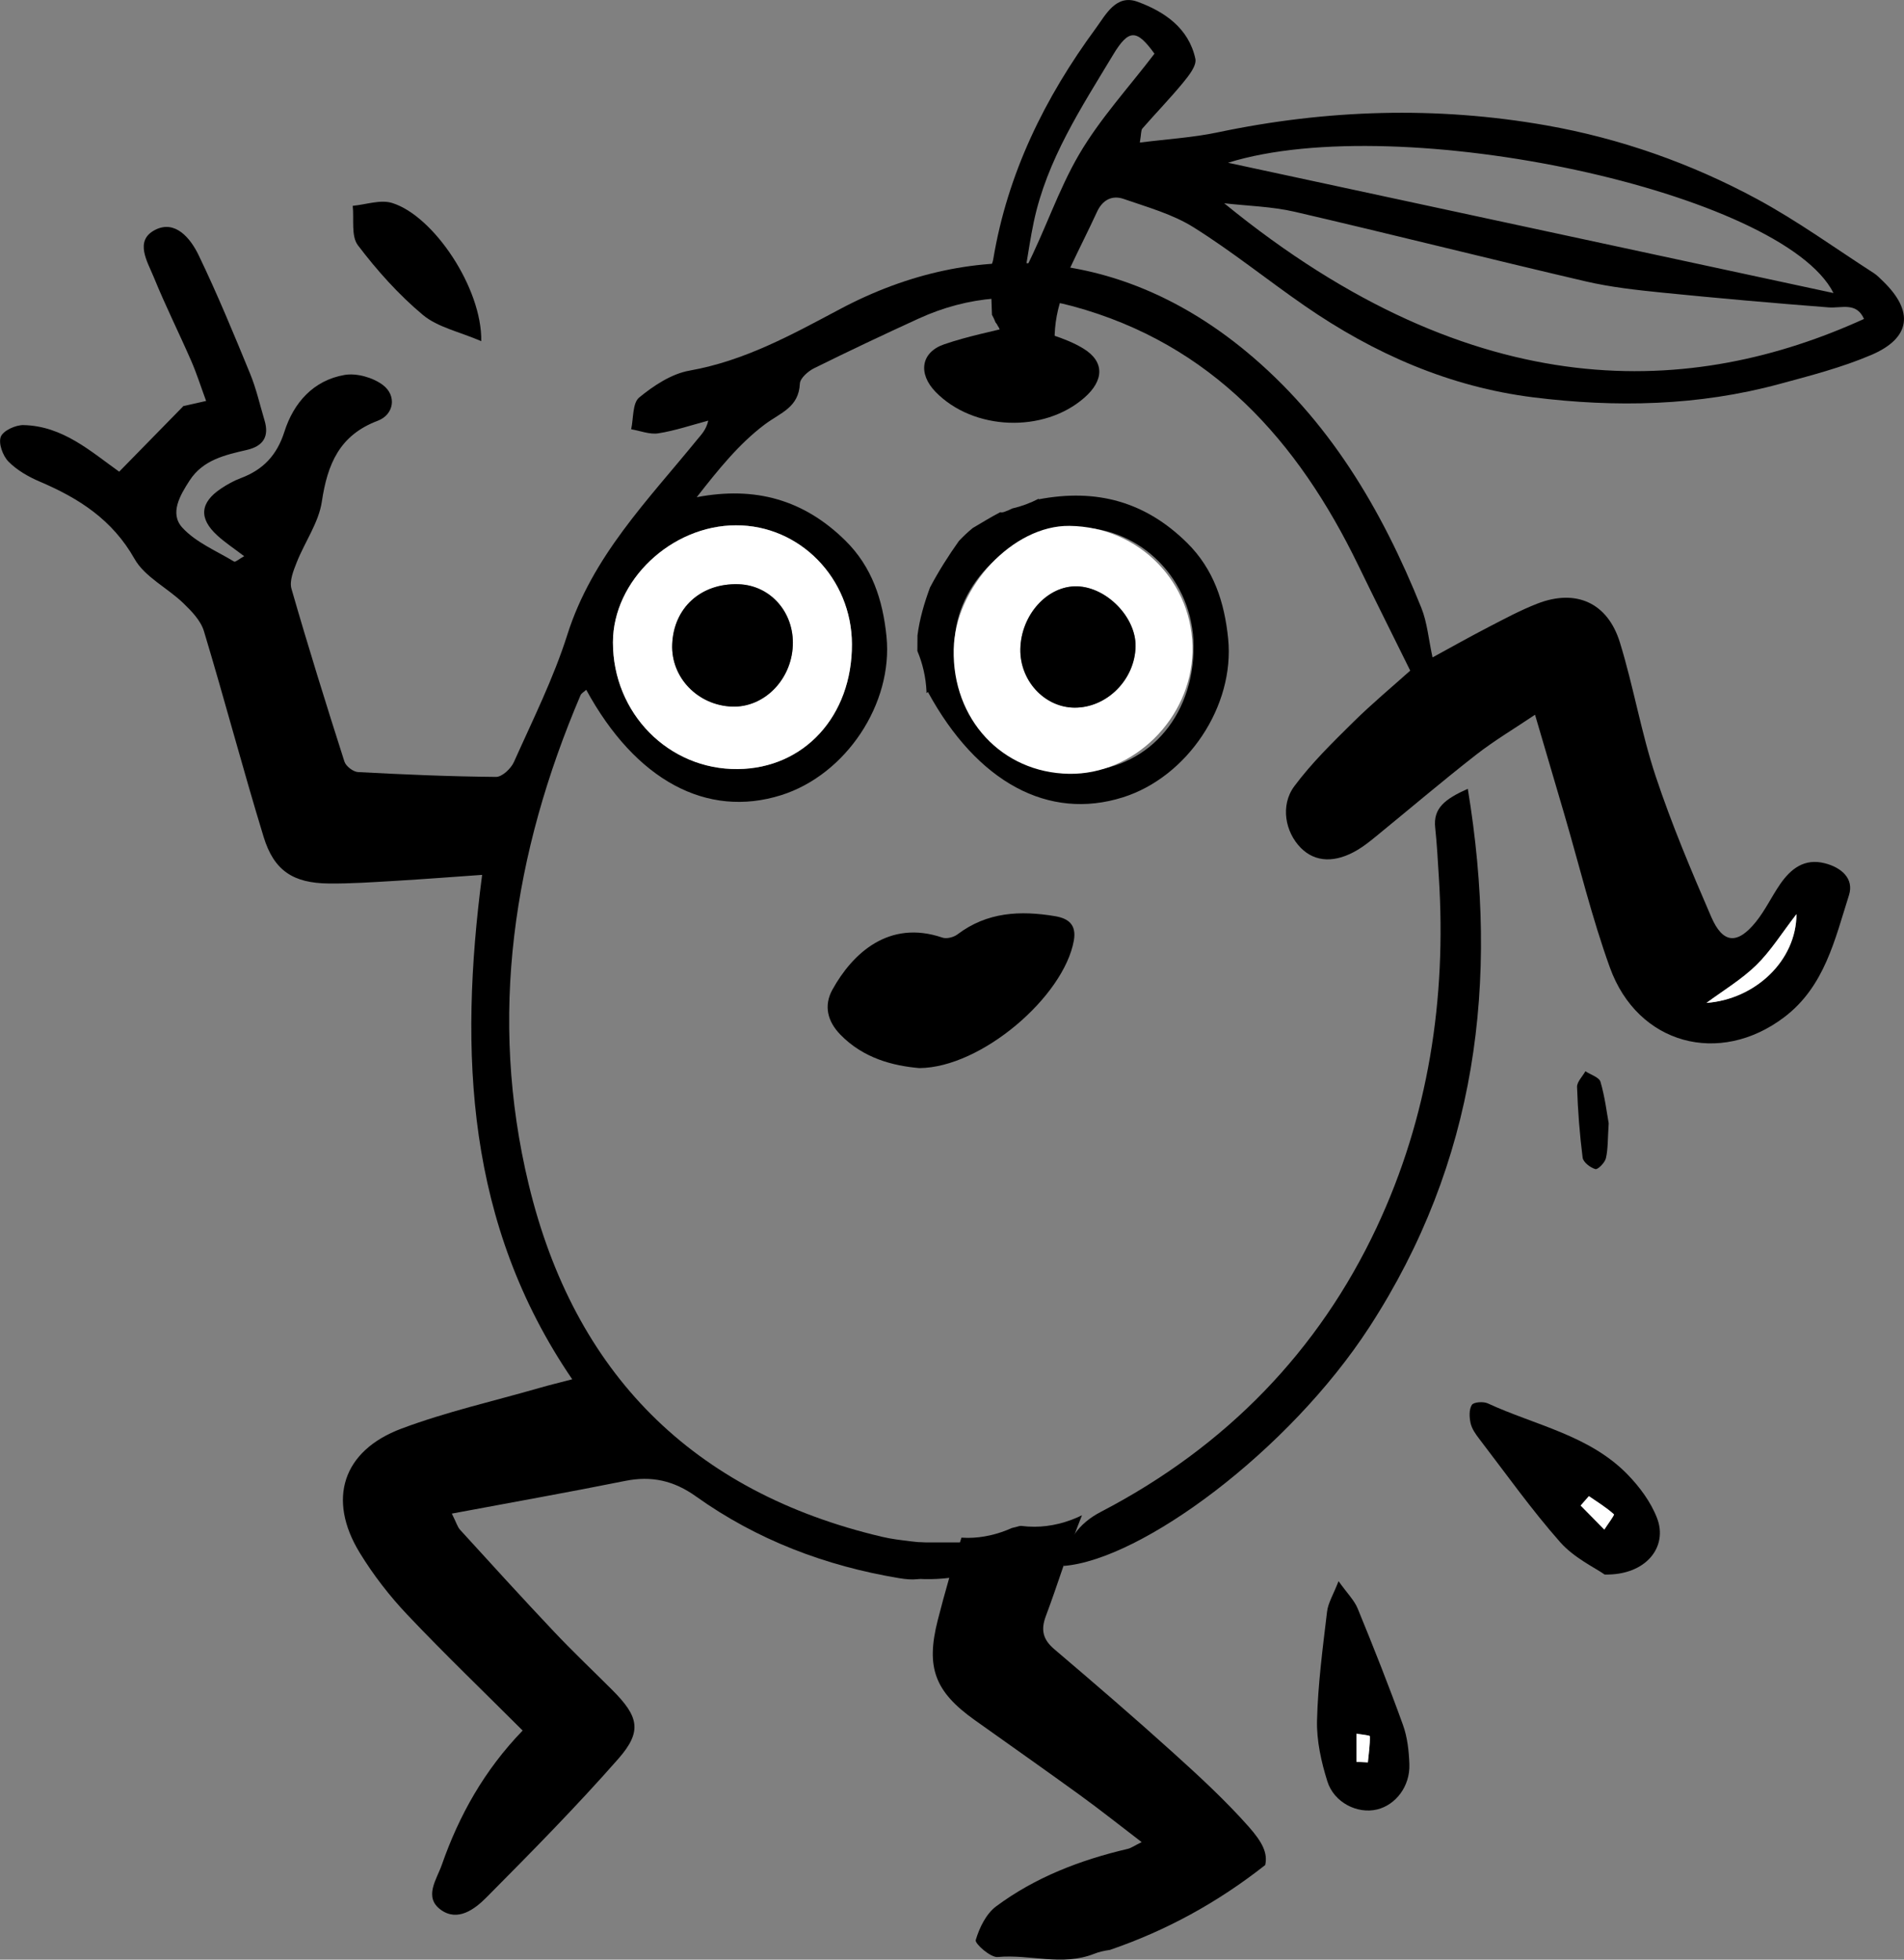 <svg width="102" height="105" viewBox="0 0 102 105" fill="none" xmlns="http://www.w3.org/2000/svg">
<rect x="0" y="0" width="102" height="105" fill="#808080" stroke="none"/>
<g clip-path="url(#clip0_98_1651)">
<path d="M58.613 104.688C58.885 104.581 59.166 104.519 59.454 104.48C62.465 103.452 65.233 101.939 67.779 99.931C67.921 99.297 67.637 98.713 66.883 97.863C65.645 96.468 64.264 95.193 62.877 93.94C60.779 92.044 58.636 90.2 56.483 88.368C55.872 87.85 55.748 87.338 56.026 86.596C56.699 84.805 57.248 82.963 57.963 81.19C57.167 81.583 56.28 81.805 55.417 81.805C55.174 81.805 54.935 81.79 54.703 81.76C54.673 81.764 54.643 81.765 54.613 81.768C54.478 81.808 54.344 81.842 54.207 81.872C53.461 82.21 52.645 82.401 51.849 82.401C51.733 82.401 51.62 82.396 51.506 82.389C51.042 83.849 50.616 85.323 50.236 86.814C49.59 89.351 50.078 90.64 52.219 92.165C54.099 93.505 55.989 94.831 57.858 96.187C58.936 96.969 59.979 97.799 61.16 98.702C60.761 98.9 60.598 99.021 60.418 99.064C57.877 99.659 55.465 100.584 53.363 102.146C52.829 102.543 52.466 103.292 52.271 103.953C52.216 104.14 53.065 104.897 53.449 104.86C55.166 104.698 56.892 105.369 58.613 104.688Z" fill="black"/>
<path d="M9.807 21.763C10.151 21.686 10.493 21.608 11.042 21.484C10.76 20.718 10.538 20.012 10.244 19.338C9.591 17.84 8.859 16.376 8.243 14.863C7.901 14.024 7.18 12.895 8.311 12.317C9.394 11.763 10.21 12.778 10.64 13.671C11.64 15.748 12.52 17.882 13.396 20.016C13.728 20.823 13.921 21.688 14.172 22.528C14.433 23.4 14.094 23.905 13.225 24.108C12.06 24.378 10.876 24.637 10.159 25.744C9.648 26.532 9.071 27.509 9.767 28.271C10.493 29.064 11.591 29.515 12.543 30.091C12.608 30.131 12.8 29.958 13.081 29.802C12.541 29.389 12.06 29.074 11.641 28.691C10.638 27.775 10.711 26.93 11.844 26.176C12.174 25.956 12.527 25.758 12.896 25.62C14.091 25.173 14.834 24.398 15.237 23.129C15.731 21.578 16.791 20.378 18.459 20.09C19.105 19.979 19.976 20.227 20.509 20.627C21.265 21.195 21.115 22.215 20.23 22.548C18.186 23.32 17.543 24.865 17.242 26.875C17.074 28.003 16.328 29.037 15.895 30.135C15.719 30.579 15.496 31.133 15.614 31.545C16.507 34.648 17.468 37.732 18.451 40.806C18.53 41.054 18.92 41.355 19.18 41.369C21.643 41.5 24.107 41.607 26.573 41.628C26.898 41.631 27.375 41.181 27.532 40.829C28.539 38.576 29.652 36.349 30.394 34.006C31.723 29.812 34.708 26.802 37.362 23.539C37.577 23.276 37.825 23.04 37.943 22.538C37.054 22.773 36.176 23.075 35.271 23.218C34.807 23.292 34.299 23.082 33.812 23.001C33.941 22.417 33.879 21.598 34.241 21.3C35.02 20.661 35.971 20.03 36.935 19.859C39.882 19.335 42.386 17.952 44.996 16.564C52.372 12.641 60.149 13.388 66.719 18.8C71.181 22.477 74.018 27.281 76.141 32.563C76.459 33.354 76.529 34.244 76.743 35.225C77.766 34.668 78.76 34.107 79.774 33.583C80.621 33.144 81.467 32.691 82.353 32.345C84.415 31.539 86.12 32.283 86.78 34.422C87.508 36.782 87.917 39.243 88.694 41.583C89.545 44.149 90.602 46.653 91.677 49.137C92.298 50.568 93.074 50.622 94.064 49.397C94.561 48.782 94.905 48.046 95.355 47.389C95.932 46.55 96.661 45.972 97.767 46.257C98.643 46.482 99.334 47.076 99.052 47.965C98.297 50.336 97.751 52.854 95.592 54.496C92.12 57.136 87.736 55.966 86.246 51.847C85.273 49.154 84.6 46.35 83.792 43.595C83.288 41.877 82.782 40.16 82.234 38.297C81.129 39.041 80.05 39.68 79.071 40.445C77.255 41.863 75.5 43.357 73.715 44.814C73.407 45.065 73.095 45.317 72.756 45.522C71.549 46.253 70.463 46.213 69.69 45.434C68.852 44.592 68.574 43.155 69.338 42.128C70.256 40.892 71.376 39.797 72.476 38.71C73.514 37.685 74.641 36.748 75.548 35.933C74.58 33.973 73.66 32.137 72.764 30.29C69.524 23.605 64.906 18.432 57.478 16.41C54.664 15.644 51.881 15.849 49.209 17.072C47.331 17.932 45.463 18.814 43.612 19.731C43.29 19.891 42.864 20.264 42.85 20.556C42.79 21.839 41.815 22.11 40.978 22.736C39.587 23.779 38.465 25.181 37.325 26.64C40.475 26.039 43.069 26.787 45.275 28.953C46.724 30.376 47.293 32.157 47.49 34.096C47.856 37.703 45.316 41.513 41.851 42.605C37.868 43.86 34.049 41.813 31.406 36.961C31.293 37.066 31.148 37.141 31.098 37.255C27.498 45.706 26.151 54.455 28.323 63.463C30.757 73.562 37.09 79.954 47.266 82.347C47.769 82.465 48.285 82.525 48.798 82.587C49.263 82.644 49.732 82.668 50.197 82.707C50.084 84.43 49.683 84.812 48.156 84.558C44.217 83.902 40.55 82.509 37.288 80.182C36.092 79.327 34.902 79.065 33.486 79.35C30.456 79.96 27.413 80.499 24.205 81.1C24.449 81.587 24.507 81.815 24.648 81.969C26.31 83.792 27.97 85.618 29.663 87.411C30.674 88.482 31.745 89.498 32.787 90.539C34.224 91.973 34.418 92.766 33.122 94.242C30.867 96.808 28.462 99.245 26.055 101.67C25.429 102.301 24.515 102.989 23.609 102.325C22.686 101.649 23.396 100.699 23.667 99.924C24.595 97.265 25.951 94.843 27.999 92.725C25.889 90.615 23.8 88.61 21.812 86.51C20.861 85.504 19.995 84.383 19.272 83.201C17.522 80.34 18.348 77.731 21.507 76.547C23.918 75.644 26.453 75.072 28.935 74.357C29.427 74.214 29.926 74.095 30.655 73.904C24.984 65.594 24.584 56.427 25.828 46.877C24.243 46.988 22.716 47.106 21.187 47.197C19.996 47.267 18.804 47.351 17.613 47.339C15.709 47.321 14.678 46.654 14.124 44.846C13.004 41.185 12.03 37.481 10.924 33.816C10.754 33.251 10.26 32.741 9.814 32.312C8.964 31.495 7.756 30.915 7.208 29.947C6.023 27.849 4.236 26.704 2.145 25.812C1.533 25.552 0.913 25.199 0.454 24.733C0.15 24.424 -0.094 23.753 0.043 23.401C0.169 23.074 0.836 22.767 1.259 22.777C3.374 22.824 4.877 24.203 6.385 25.273C7.546 24.086 8.7 22.907 9.854 21.729C9.85 21.724 9.807 21.763 9.807 21.763ZM45.639 34.516C45.629 30.989 42.849 28.138 39.428 28.147C35.953 28.155 32.838 31.119 32.837 34.419C32.834 38.215 35.818 41.244 39.524 41.208C43.081 41.174 45.651 38.363 45.639 34.516ZM91.419 53.737C94.011 53.545 96.228 51.495 96.24 48.98C95.442 50.014 94.859 50.963 94.085 51.716C93.29 52.491 92.309 53.076 91.419 53.737Z" fill="black"/>
<path d="M65.793 34.212C65.596 32.274 65.025 30.492 63.577 29.07C61.371 26.902 58.778 26.154 55.628 26.757C55.638 26.744 55.648 26.731 55.658 26.718C55.657 26.718 55.655 26.718 55.652 26.718C55.202 26.953 54.721 27.131 54.229 27.245C54.082 27.318 53.933 27.385 53.779 27.435C53.706 27.457 53.641 27.46 53.581 27.447C53.08 27.705 52.6 28.006 52.112 28.292C51.848 28.507 51.6 28.742 51.367 28.991C50.803 29.785 50.281 30.608 49.822 31.477C49.513 32.315 49.262 33.17 49.151 34.046C49.147 34.324 49.147 34.601 49.145 34.88C49.428 35.554 49.6 36.288 49.634 37.052C49.635 37.081 49.634 37.111 49.635 37.139C49.661 37.119 49.686 37.099 49.71 37.077C52.353 41.93 56.173 43.977 60.155 42.722C63.617 41.631 66.159 37.821 65.793 34.212ZM57.827 41.325C54.121 41.361 51.138 38.331 51.14 34.536C51.141 31.234 54.256 28.271 57.73 28.264C61.151 28.255 63.932 31.106 63.942 34.633C63.953 38.479 61.384 41.291 57.827 41.325Z" fill="black"/>
<path d="M56.97 83.906C57.096 82.58 57.779 81.63 58.968 81.011C65.711 77.504 70.658 72.35 73.745 65.776C76.529 59.85 77.495 53.509 77.082 47.013C77.026 46.123 76.98 45.231 76.885 44.344C76.774 43.309 77.393 42.82 78.632 42.264C80.34 52.622 79.094 62.274 73.358 71.109C69.042 77.753 61.134 83.588 56.97 83.906Z" fill="black"/>
<path d="M85.963 84.365C85.445 84 84.333 83.48 83.586 82.637C82.034 80.879 80.671 78.954 79.241 77.09C79.05 76.841 78.85 76.557 78.783 76.261C78.712 75.943 78.692 75.526 78.848 75.277C78.945 75.123 79.464 75.084 79.703 75.195C82.248 76.371 85.139 76.897 87.191 79.005C87.839 79.672 88.44 80.482 88.77 81.341C89.365 82.878 88.183 84.416 85.963 84.365ZM85.118 80.165C84.972 80.333 84.824 80.502 84.678 80.67C85.101 81.099 85.524 81.528 85.946 81.958C86.127 81.674 86.501 81.176 86.461 81.14C86.051 80.771 85.575 80.478 85.118 80.165Z" fill="black"/>
<path d="M71.708 84.721C72.172 85.373 72.55 85.742 72.734 86.19C73.579 88.251 74.401 90.323 75.157 92.418C75.396 93.079 75.477 93.82 75.502 94.529C75.545 95.706 74.776 96.713 73.766 96.955C72.726 97.204 71.468 96.593 71.109 95.448C70.78 94.401 70.529 93.269 70.555 92.182C70.604 90.237 70.862 88.295 71.092 86.359C71.147 85.887 71.427 85.444 71.708 84.721ZM72.668 94.402C72.872 94.412 73.075 94.422 73.279 94.431C73.325 93.964 73.396 93.495 73.385 93.028C73.383 92.977 72.919 92.937 72.668 92.891C72.668 93.395 72.668 93.898 72.668 94.402Z" fill="black"/>
<path d="M54.656 17.381C55.823 17.81 57.035 18.065 58.033 18.673C59.203 19.386 59.132 20.402 58.085 21.315C55.904 23.22 52.141 23.072 50.123 21.001C49.172 20.024 49.327 18.881 50.578 18.449C51.861 18.008 53.208 17.751 54.656 17.381Z" fill="black"/>
<path d="M25.782 18.28C24.591 17.767 23.444 17.535 22.654 16.874C21.356 15.789 20.199 14.494 19.174 13.143C18.801 12.651 18.973 11.744 18.896 11.028C19.605 10.964 20.381 10.68 21.01 10.877C23.237 11.569 25.828 15.444 25.782 18.28Z" fill="black"/>
<path d="M86.18 60.187C86.124 61.037 86.147 61.564 86.031 62.059C85.974 62.299 85.599 62.678 85.467 62.641C85.195 62.564 84.816 62.272 84.784 62.03C84.624 60.775 84.528 59.509 84.485 58.245C84.475 57.968 84.776 57.682 84.932 57.4C85.212 57.585 85.669 57.719 85.741 57.967C85.981 58.789 86.083 59.654 86.18 60.187Z" fill="black"/>
<path d="M57.269 41.462C53.668 41.402 51.009 38.532 51.09 34.792C51.163 31.457 54.271 28.14 57.292 28.177C61.029 28.222 63.966 31.229 63.883 34.925C63.802 38.494 60.741 41.52 57.269 41.462ZM60.834 34.623C60.853 33.07 59.286 31.462 57.706 31.417C56.121 31.371 54.699 32.938 54.662 34.774C54.627 36.465 55.949 37.901 57.556 37.917C59.295 37.934 60.811 36.411 60.834 34.623Z" fill="white"/>
<path d="M49.249 57.23C47.852 57.108 46.258 56.714 45.016 55.433C44.332 54.728 44.118 53.886 44.595 53.025C45.662 51.095 47.612 49.256 50.483 50.238C50.711 50.316 51.087 50.222 51.29 50.068C52.879 48.862 54.663 48.778 56.521 49.09C57.235 49.209 57.676 49.543 57.528 50.392C56.994 53.399 52.571 57.208 49.249 57.23Z" fill="black"/>
<path d="M45.639 34.516C45.651 38.363 43.081 41.174 39.523 41.208C35.816 41.244 32.834 38.214 32.836 34.419C32.837 31.118 35.951 28.154 39.426 28.147C42.849 28.138 45.628 30.989 45.639 34.516ZM39.213 37.86C40.918 37.924 42.396 36.44 42.472 34.586C42.545 32.8 41.266 31.357 39.562 31.303C37.548 31.239 36.085 32.57 36.011 34.53C35.944 36.302 37.377 37.79 39.213 37.86Z" fill="white"/>
<path d="M91.419 53.737C92.309 53.076 93.29 52.492 94.085 51.716C94.857 50.963 95.441 50.014 96.24 48.98C96.23 51.494 94.011 53.545 91.419 53.737Z" fill="white"/>
<path d="M85.118 80.165C85.575 80.478 86.052 80.771 86.461 81.139C86.501 81.174 86.127 81.673 85.946 81.956C85.523 81.528 85.1 81.099 84.678 80.669C84.824 80.502 84.97 80.333 85.118 80.165Z" fill="white"/>
<path d="M72.668 94.402C72.668 93.9 72.668 93.395 72.668 92.893C72.918 92.938 73.383 92.978 73.385 93.029C73.396 93.495 73.326 93.964 73.279 94.432C73.075 94.421 72.871 94.412 72.668 94.402Z" fill="white"/>
<path d="M60.834 34.623C60.809 36.41 59.295 37.932 57.556 37.917C55.949 37.901 54.629 36.467 54.662 34.773C54.699 32.938 56.119 31.371 57.706 31.417C59.286 31.464 60.855 33.07 60.834 34.623Z" fill="black"/>
<path d="M39.213 37.86C37.378 37.79 35.944 36.302 36.011 34.531C36.083 32.57 37.547 31.24 39.562 31.304C41.266 31.358 42.546 32.801 42.472 34.587C42.396 36.44 40.918 37.924 39.213 37.86Z" fill="black"/>
<path d="M100.88 15.072C100.721 14.919 100.566 14.752 100.382 14.634C98.312 13.301 96.308 11.845 94.149 10.677C90.599 8.755 86.787 7.413 82.82 6.715C76.952 5.683 71.072 5.861 65.227 7.094C63.917 7.37 62.565 7.449 61.062 7.639C61.144 7.158 61.12 6.976 61.2 6.885C61.922 6.057 62.69 5.268 63.387 4.419C63.69 4.05 64.117 3.511 64.037 3.148C63.68 1.504 62.382 0.622 60.943 0.095C59.789 -0.328 59.242 0.783 58.706 1.514C55.972 5.234 53.972 9.293 53.207 13.905C53.185 14.03 53.133 14.174 53.06 14.309C53.07 15.162 53.119 16.015 53.141 16.868C53.214 16.997 53.279 17.133 53.33 17.273C53.38 17.326 53.421 17.392 53.456 17.466C53.542 17.585 53.593 17.727 53.594 17.88C53.597 18.25 53.605 18.609 53.573 18.971C53.891 19.11 54.256 19.157 54.637 19.139C55.245 18.894 55.871 18.696 56.507 18.577C56.456 17.683 56.579 16.803 56.866 15.96C56.875 15.896 56.885 15.83 56.897 15.766C56.941 15.531 57.022 15.317 57.13 15.105C57.153 15.06 57.18 15.017 57.205 14.974C57.173 14.8 57.221 14.587 57.34 14.33C57.804 13.334 58.308 12.354 58.767 11.354C59.063 10.706 59.58 10.444 60.2 10.66C61.472 11.103 62.815 11.473 63.939 12.178C65.993 13.464 67.891 15 69.89 16.383C73.6 18.949 77.654 20.729 82.147 21.291C86.567 21.843 90.982 21.752 95.317 20.578C96.984 20.127 98.673 19.691 100.254 19.016C102.373 18.107 102.539 16.679 100.88 15.072ZM57.806 8.279C56.69 10.189 55.993 12.347 54.94 14.41C55.086 13.566 55.205 12.714 55.384 11.877C56.088 8.558 57.926 5.769 59.633 2.932C60.48 1.524 60.906 1.577 61.847 2.877C60.469 4.686 58.929 6.359 57.806 8.279ZM98.223 15.702C87.453 13.385 76.761 11.083 65.787 8.72C75.003 5.849 95.507 10.304 98.223 15.702ZM65.582 10.891C66.844 11.036 68.134 11.063 69.363 11.348C74.564 12.554 79.741 13.863 84.941 15.075C86.289 15.39 87.682 15.541 89.063 15.681C92.025 15.978 94.991 16.24 97.959 16.47C98.66 16.524 99.448 16.168 99.858 17.089C90.766 21.229 79.141 21.973 65.582 10.891Z" fill="black"/>
<path d="M49.36 83.759C50.129 83.759 50.9 83.759 51.669 83.759C52.385 83.759 52.386 82.644 51.669 82.644C50.9 82.644 50.129 82.644 49.36 82.644C48.644 82.644 48.643 83.759 49.36 83.759Z" fill="black"/>
<path d="M49.36 84.111C50.106 84.111 50.853 84.111 51.6 84.111C52.315 84.111 52.317 82.996 51.6 82.996C50.853 82.996 50.106 82.996 49.36 82.996C48.644 82.995 48.643 84.111 49.36 84.111Z" fill="black"/>
<path d="M49.15 84.385C49.899 84.422 50.643 84.4 51.39 84.319C52.094 84.242 52.101 83.126 51.39 83.204C50.644 83.285 49.899 83.306 49.15 83.269C48.434 83.234 48.437 84.349 49.15 84.385Z" fill="black"/>
<path d="M49.15 84.595C50.095 84.655 51.029 84.567 51.95 84.347C52.646 84.181 52.352 83.106 51.655 83.272C50.828 83.47 49.999 83.534 49.15 83.48C48.436 83.435 48.438 84.551 49.15 84.595Z" fill="black"/>
</g>
<defs>
<clipPath id="clip0_98_1651">
<rect width="102" height="105" fill="white"/>
</clipPath>
</defs>
</svg>
